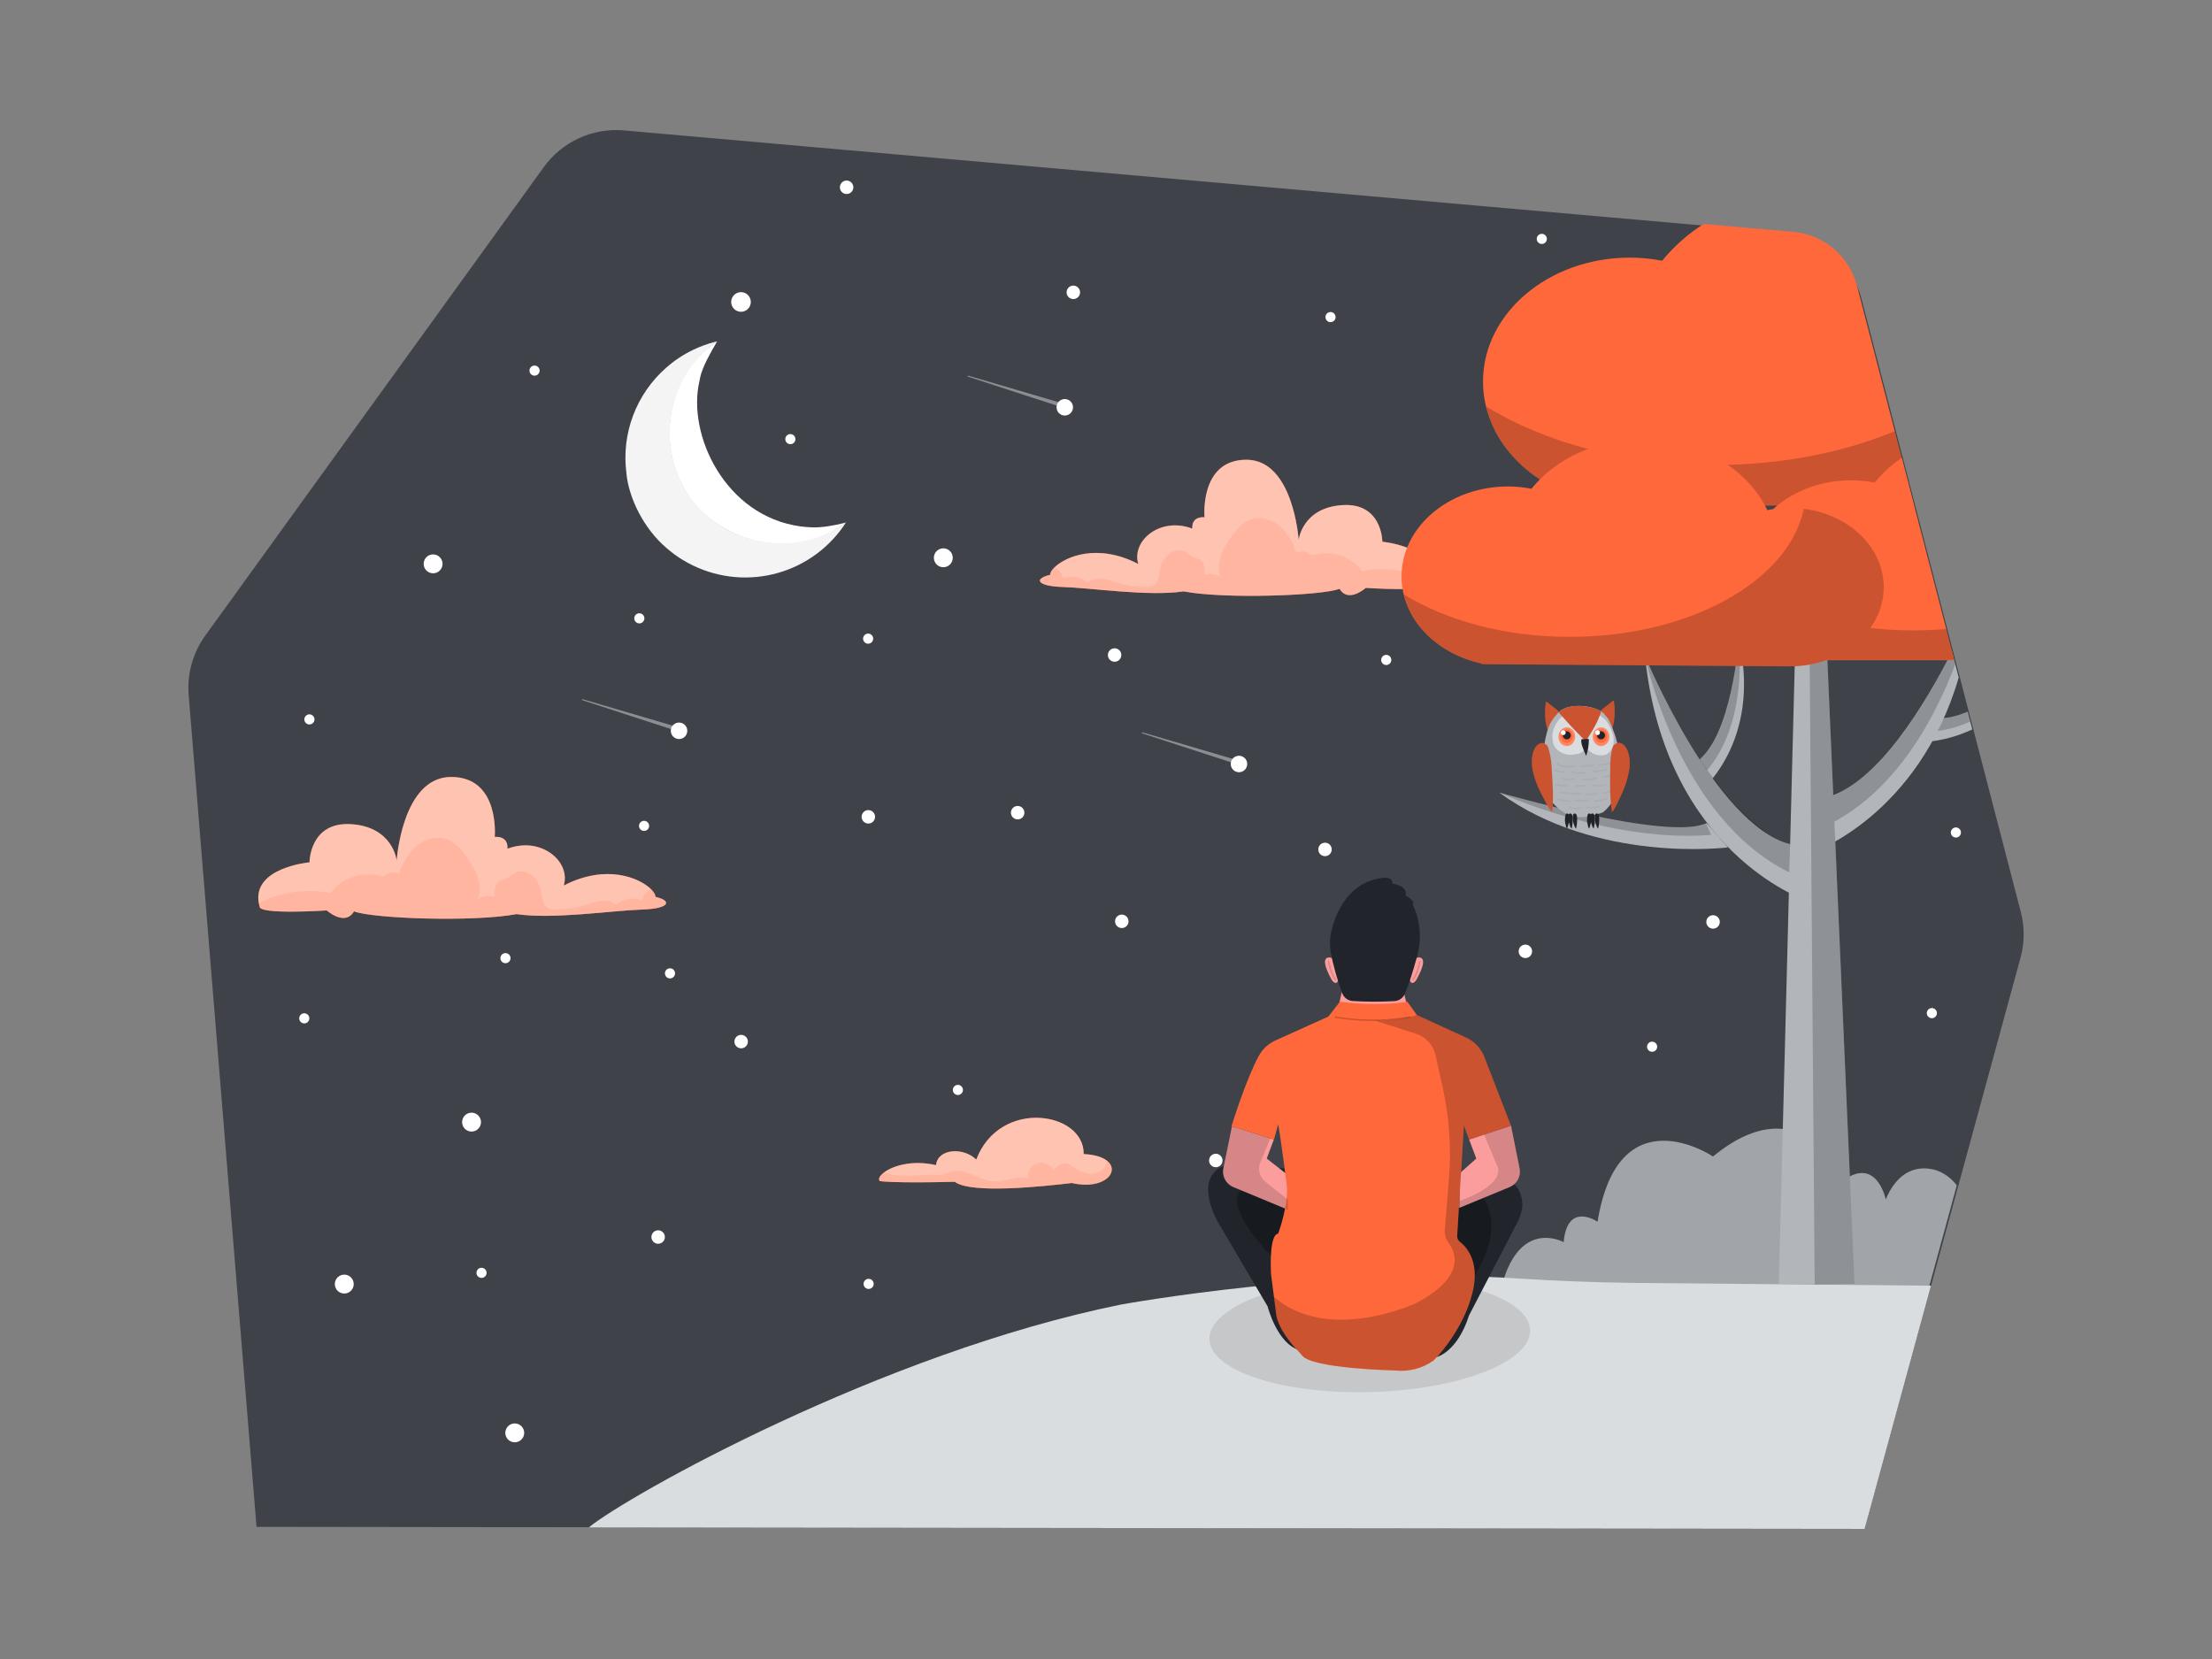 <svg class="gridItem__media" version="1.1" id="Layer_1" xmlns="http://www.w3.org/2000/svg" xmlns:xlink="http://www.w3.org/1999/xlink" x="0px" y="0px" width="1600" height="1200" viewBox="0 0 1600 1200" style="--darkreader-inline-fill:none;" xml:space="preserve" fill="none" data-darkreader-inline-fill="">      
<rect x="0" y="0" width="1600" height="1200" fill="#808080" stroke="none"/>      
<path d="M185.55 1104.41L136.47 502.8C135.219 487.479 139.474 472.214 148.47 459.75L393.37 120.83C399.915 111.769 408.702 104.563 418.869 99.919C429.037 95.276 440.236 93.353 451.37 94.34L1289.71 168.25C1302.98 169.421 1315.56 174.668 1325.73 183.273C1335.9 191.877 1343.16 203.417 1346.51 216.31L1461.69 659.63C1464.52 670.528 1464.45 681.978 1461.48 692.84L1348.77 1105.91L185.55 1104.41Z" fill="#3F4249" style="--darkreader-inline-fill:#bdb7af;" data-darkreader-inline-fill=""/>
<path d="M1403.22 847.56C1403.22 847.56 1377.86 834.85 1364 867.56C1364 867.56 1357.73 836.76 1333.84 853.46C1333.84 853.46 1304.45 782.84 1239.06 836.53C1239.06 836.53 1170.7 790.42 1155.56 883.73C1155.56 883.73 1133.63 868.67 1131.06 898.49C1131.06 898.49 1097.06 879.49 1085 935.49L1395.23 931.29L1415.38 857.42C1412.21 853.171 1408.03 849.782 1403.22 847.56V847.56Z" fill="#B2B6BB" style="--darkreader-inline-fill:#bab4ab;" data-darkreader-inline-fill=""/>
<path opacity="0.1" d="M1403.22 847.56C1403.22 847.56 1377.86 834.85 1364 867.56C1364 867.56 1357.73 836.76 1333.84 853.46C1333.84 853.46 1304.45 782.84 1239.06 836.53C1239.06 836.53 1170.7 790.42 1155.56 883.73C1155.56 883.73 1133.63 868.67 1131.06 898.49C1131.06 898.49 1097.06 879.49 1085 935.49L1395.23 931.29L1415.38 857.42C1412.21 853.171 1408.03 849.782 1403.22 847.56V847.56Z" fill="black" style="--darkreader-inline-fill:#e8e6e3;" data-darkreader-inline-fill=""/>
<path d="M781.112 212.58C781.73 209.962 780.109 207.339 777.491 206.721C774.873 206.103 772.25 207.725 771.632 210.342C771.015 212.96 772.636 215.583 775.253 216.201C777.871 216.819 780.494 215.197 781.112 212.58Z" fill="white" style="--darkreader-inline-fill:#e8e6e3;" data-darkreader-inline-fill=""/>
<path d="M617.122 136.586C617.74 133.968 616.118 131.345 613.501 130.727C610.883 130.109 608.26 131.73 607.642 134.348C607.024 136.966 608.646 139.589 611.263 140.207C613.881 140.824 616.504 139.203 617.122 136.586Z" fill="white" style="--darkreader-inline-fill:#e8e6e3;" data-darkreader-inline-fill=""/>
<path d="M688.971 405.03C689.838 401.358 687.564 397.68 683.893 396.813C680.221 395.947 676.543 398.221 675.676 401.892C674.81 405.563 677.084 409.241 680.755 410.108C684.426 410.974 688.105 408.701 688.971 405.03Z" fill="white" style="--darkreader-inline-fill:#e8e6e3;" data-darkreader-inline-fill=""/>
<path d="M378.983 1038.01C379.849 1034.33 377.576 1030.66 373.904 1029.79C370.233 1028.92 366.555 1031.2 365.688 1034.87C364.822 1038.54 367.095 1042.22 370.766 1043.08C374.438 1043.95 378.116 1041.68 378.983 1038.01Z" fill="white" style="--darkreader-inline-fill:#e8e6e3;" data-darkreader-inline-fill=""/>
<path d="M255.672 930.373C256.539 926.702 254.265 923.023 250.594 922.157C246.923 921.291 243.244 923.564 242.378 927.235C241.511 930.907 243.785 934.585 247.456 935.452C251.127 936.318 254.806 934.045 255.672 930.373Z" fill="white" style="--darkreader-inline-fill:#e8e6e3;" data-darkreader-inline-fill=""/>
<path d="M319.926 409.42C320.793 405.749 318.519 402.07 314.848 401.204C311.176 400.337 307.498 402.611 306.631 406.282C305.765 409.954 308.039 413.632 311.71 414.499C315.381 415.365 319.06 413.091 319.926 409.42Z" fill="white" style="--darkreader-inline-fill:#e8e6e3;" data-darkreader-inline-fill=""/>
<path d="M347.735 813.233C348.601 809.561 346.328 805.883 342.656 805.016C338.985 804.15 335.307 806.424 334.44 810.095C333.574 813.766 335.847 817.445 339.518 818.311C343.19 819.178 346.868 816.904 347.735 813.233Z" fill="white" style="--darkreader-inline-fill:#e8e6e3;" data-darkreader-inline-fill=""/>
<path d="M223.653 737.438C224.117 735.47 222.898 733.499 220.931 733.035C218.964 732.571 216.993 733.789 216.528 735.756C216.064 737.724 217.282 739.695 219.25 740.159C221.217 740.623 223.188 739.405 223.653 737.438Z" fill="white" style="--darkreader-inline-fill:#e8e6e3;" data-darkreader-inline-fill=""/>
<path d="M466.002 448.104C466.466 446.136 465.248 444.165 463.281 443.701C461.313 443.237 459.342 444.455 458.878 446.422C458.414 448.39 459.632 450.361 461.599 450.825C463.567 451.289 465.538 450.071 466.002 448.104Z" fill="white" style="--darkreader-inline-fill:#e8e6e3;" data-darkreader-inline-fill=""/>
<path d="M575.256 318.479C575.72 316.511 574.502 314.54 572.535 314.076C570.567 313.612 568.596 314.83 568.132 316.797C567.667 318.765 568.886 320.736 570.853 321.2C572.82 321.664 574.792 320.446 575.256 318.479Z" fill="white" style="--darkreader-inline-fill:#e8e6e3;" data-darkreader-inline-fill=""/>
<path d="M390.213 268.914C390.677 266.947 389.459 264.976 387.492 264.511C385.524 264.047 383.553 265.265 383.089 267.233C382.624 269.2 383.843 271.171 385.81 271.636C387.777 272.1 389.749 270.882 390.213 268.914Z" fill="white" style="--darkreader-inline-fill:#e8e6e3;" data-darkreader-inline-fill=""/>
<path d="M965.973 230.197C966.437 228.23 965.219 226.259 963.251 225.795C961.284 225.33 959.313 226.549 958.849 228.516C958.384 230.483 959.603 232.455 961.57 232.919C963.537 233.383 965.508 232.165 965.973 230.197Z" fill="white" style="--darkreader-inline-fill:#e8e6e3;" data-darkreader-inline-fill=""/>
<path d="M227.369 521.205C227.834 519.238 226.615 517.267 224.648 516.802C222.681 516.338 220.709 517.556 220.245 519.524C219.781 521.491 220.999 523.462 222.966 523.927C224.934 524.391 226.905 523.173 227.369 521.205Z" fill="white" style="--darkreader-inline-fill:#e8e6e3;" data-darkreader-inline-fill=""/>
<path d="M488.18 704.897C488.644 702.929 487.426 700.958 485.458 700.494C483.491 700.03 481.52 701.248 481.056 703.215C480.591 705.183 481.81 707.154 483.777 707.618C485.744 708.082 487.716 706.864 488.18 704.897Z" fill="white" style="--darkreader-inline-fill:#e8e6e3;" data-darkreader-inline-fill=""/>
<path d="M369.19 693.899C369.654 691.931 368.436 689.96 366.468 689.496C364.501 689.031 362.53 690.25 362.065 692.217C361.601 694.184 362.819 696.156 364.787 696.62C366.754 697.084 368.725 695.866 369.19 693.899Z" fill="white" style="--darkreader-inline-fill:#e8e6e3;" data-darkreader-inline-fill=""/>
<path d="M1118.79 173.643C1119.26 171.675 1118.04 169.704 1116.07 169.24C1114.1 168.776 1112.13 169.994 1111.67 171.961C1111.2 173.929 1112.42 175.9 1114.39 176.364C1116.36 176.829 1118.33 175.61 1118.79 173.643Z" fill="white" style="--darkreader-inline-fill:#e8e6e3;" data-darkreader-inline-fill=""/>
<path d="M1400.92 733.668C1401.39 731.701 1400.17 729.73 1398.2 729.265C1396.24 728.801 1394.26 730.019 1393.8 731.987C1393.34 733.954 1394.55 735.925 1396.52 736.39C1398.49 736.854 1400.46 735.635 1400.92 733.668Z" fill="white" style="--darkreader-inline-fill:#e8e6e3;" data-darkreader-inline-fill=""/>
<path d="M1418.31 603.006C1418.78 601.039 1417.56 599.068 1415.59 598.603C1413.63 598.139 1411.65 599.357 1411.19 601.325C1410.73 603.292 1411.94 605.263 1413.91 605.727C1415.88 606.192 1417.85 604.973 1418.31 603.006Z" fill="white" style="--darkreader-inline-fill:#e8e6e3;" data-darkreader-inline-fill=""/>
<path d="M542.897 220.053C543.797 216.237 541.434 212.413 537.617 211.512C533.801 210.611 529.977 212.975 529.076 216.791C528.176 220.607 530.539 224.431 534.355 225.332C538.172 226.233 541.996 223.869 542.897 220.053Z" fill="white" style="--darkreader-inline-fill:#e8e6e3;" data-darkreader-inline-fill=""/>
<path d="M1006.27 478.194C1006.73 476.226 1005.51 474.255 1003.55 473.791C1001.58 473.326 999.608 474.545 999.143 476.512C998.679 478.479 999.898 480.451 1001.86 480.915C1003.83 481.379 1005.8 480.161 1006.27 478.194Z" fill="white" style="--darkreader-inline-fill:#e8e6e3;" data-darkreader-inline-fill=""/>
<path d="M1198.58 757.967C1199.05 756 1197.83 754.029 1195.86 753.564C1193.89 753.1 1191.92 754.318 1191.46 756.285C1190.99 758.253 1192.21 760.224 1194.18 760.688C1196.15 761.153 1198.12 759.934 1198.58 757.967Z" fill="white" style="--darkreader-inline-fill:#e8e6e3;" data-darkreader-inline-fill=""/>
<path d="M631.512 462.795C631.976 460.828 630.758 458.857 628.79 458.392C626.823 457.928 624.852 459.146 624.388 461.114C623.923 463.081 625.142 465.052 627.109 465.517C629.076 465.981 631.048 464.762 631.512 462.795Z" fill="white" style="--darkreader-inline-fill:#e8e6e3;" data-darkreader-inline-fill=""/>
<path d="M631.86 929.52C632.324 927.552 631.105 925.581 629.138 925.117C627.171 924.653 625.2 925.871 624.735 927.838C624.271 929.806 625.489 931.777 627.457 932.241C629.424 932.705 631.395 931.487 631.86 929.52Z" fill="white" style="--darkreader-inline-fill:#e8e6e3;" data-darkreader-inline-fill=""/>
<path d="M351.863 921.514C352.328 919.547 351.109 917.575 349.142 917.111C347.175 916.647 345.204 917.865 344.739 919.832C344.275 921.8 345.493 923.771 347.461 924.235C349.428 924.7 351.399 923.481 351.863 921.514Z" fill="white" style="--darkreader-inline-fill:#e8e6e3;" data-darkreader-inline-fill=""/>
<path d="M696.43 789.215C696.894 787.248 695.676 785.276 693.708 784.812C691.741 784.348 689.77 785.566 689.306 787.534C688.841 789.501 690.06 791.472 692.027 791.936C693.994 792.401 695.966 791.182 696.43 789.215Z" fill="white" style="--darkreader-inline-fill:#e8e6e3;" data-darkreader-inline-fill=""/>
<path d="M469.434 598.219C469.898 596.252 468.68 594.28 466.712 593.816C464.745 593.352 462.774 594.57 462.309 596.537C461.845 598.505 463.064 600.476 465.031 600.94C466.998 601.405 468.969 600.186 469.434 598.219Z" fill="white" style="--darkreader-inline-fill:#e8e6e3;" data-darkreader-inline-fill=""/>
<path d="M810.963 474.912C811.581 472.294 809.96 469.671 807.342 469.053C804.725 468.435 802.102 470.057 801.484 472.674C800.866 475.292 802.487 477.915 805.105 478.533C807.723 479.151 810.346 477.529 810.963 474.912Z" fill="white" style="--darkreader-inline-fill:#e8e6e3;" data-darkreader-inline-fill=""/>
<path d="M1243.84 667.978C1244.46 665.36 1242.84 662.737 1240.22 662.12C1237.6 661.502 1234.98 663.123 1234.36 665.741C1233.74 668.358 1235.36 670.981 1237.98 671.599C1240.6 672.217 1243.22 670.596 1243.84 667.978Z" fill="white" style="--darkreader-inline-fill:#e8e6e3;" data-darkreader-inline-fill=""/>
<path d="M1108.08 689.242C1108.7 686.624 1107.08 684.001 1104.46 683.383C1101.85 682.765 1099.22 684.387 1098.61 687.004C1097.99 689.622 1099.61 692.245 1102.23 692.863C1104.84 693.481 1107.47 691.859 1108.08 689.242Z" fill="white" style="--darkreader-inline-fill:#e8e6e3;" data-darkreader-inline-fill=""/>
<path d="M740.833 588.951C741.45 586.333 739.829 583.71 737.212 583.092C734.594 582.474 731.971 584.096 731.353 586.713C730.735 589.331 732.356 591.954 734.974 592.572C737.592 593.19 740.215 591.568 740.833 588.951Z" fill="white" style="--darkreader-inline-fill:#e8e6e3;" data-darkreader-inline-fill=""/>
<path d="M632.833 591.951C633.45 589.333 631.829 586.71 629.212 586.092C626.594 585.474 623.971 587.096 623.353 589.713C622.735 592.331 624.356 594.954 626.974 595.572C629.592 596.19 632.215 594.568 632.833 591.951Z" fill="white" style="--darkreader-inline-fill:#e8e6e3;" data-darkreader-inline-fill=""/>
<path d="M480.799 895.896C481.417 893.278 479.796 890.655 477.178 890.038C474.561 889.42 471.938 891.041 471.32 893.659C470.702 896.276 472.323 898.899 474.941 899.517C477.559 900.135 480.182 898.514 480.799 895.896Z" fill="white" style="--darkreader-inline-fill:#e8e6e3;" data-darkreader-inline-fill=""/>
<path d="M540.829 754.529C541.447 751.911 539.825 749.288 537.208 748.67C534.59 748.053 531.967 749.674 531.349 752.291C530.731 754.909 532.353 757.532 534.97 758.15C537.588 758.768 540.211 757.147 540.829 754.529Z" fill="white" style="--darkreader-inline-fill:#e8e6e3;" data-darkreader-inline-fill=""/>
<path d="M816.155 667.537C816.773 664.919 815.151 662.296 812.534 661.678C809.916 661.06 807.293 662.682 806.675 665.299C806.057 667.917 807.679 670.54 810.296 671.158C812.914 671.776 815.537 670.154 816.155 667.537Z" fill="white" style="--darkreader-inline-fill:#e8e6e3;" data-darkreader-inline-fill=""/>
<path d="M963.153 615.533C963.771 612.915 962.15 610.292 959.532 609.674C956.914 609.056 954.291 610.678 953.673 613.295C953.056 615.913 954.677 618.536 957.294 619.154C959.912 619.772 962.535 618.15 963.153 615.533Z" fill="white" style="--darkreader-inline-fill:#e8e6e3;" data-darkreader-inline-fill=""/>
<path d="M884.159 840.525C884.777 837.907 883.155 835.284 880.538 834.666C877.92 834.049 875.297 835.67 874.679 838.288C874.061 840.905 875.683 843.528 878.3 844.146C880.918 844.764 883.541 843.143 884.159 840.525Z" fill="white" style="--darkreader-inline-fill:#e8e6e3;" data-darkreader-inline-fill=""/>
<g opacity="0.7">
<path opacity="0.7" d="M770.571 295.391L699.891 272.361L700.111 271.641L771.431 292.611L770.571 295.391Z" fill="#DADDDF" style="--darkreader-inline-fill:#d2cec8;" data-darkreader-inline-fill=""/>
</g>
<path d="M776.021 295.796C776.676 292.57 774.593 289.424 771.367 288.768C768.142 288.112 764.995 290.196 764.34 293.421C763.684 296.647 765.767 299.793 768.993 300.449C772.219 301.105 775.365 299.021 776.021 295.796Z" fill="white" style="--darkreader-inline-fill:#e8e6e3;" data-darkreader-inline-fill=""/>
<g opacity="0.7">
<path opacity="0.7" d="M491.571 529.391L420.891 506.361L421.111 505.641L492.431 526.611L491.571 529.391Z" fill="#DADDDF" style="--darkreader-inline-fill:#d2cec8;" data-darkreader-inline-fill=""/>
</g>
<path d="M497.015 529.796C497.67 526.57 495.587 523.424 492.361 522.768C489.136 522.112 485.989 524.196 485.334 527.421C484.678 530.647 486.761 533.793 489.987 534.449C493.213 535.105 496.359 533.021 497.015 529.796Z" fill="white" style="--darkreader-inline-fill:#e8e6e3;" data-darkreader-inline-fill=""/>
<g opacity="0.7">
<path opacity="0.7" d="M896.571 553.391L825.891 530.361L826.111 529.641L897.431 550.611L896.571 553.391Z" fill="#DADDDF" style="--darkreader-inline-fill:#d2cec8;" data-darkreader-inline-fill=""/>
</g>
<path d="M902.028 553.803C902.684 550.578 900.601 547.431 897.375 546.776C894.149 546.12 891.003 548.203 890.347 551.429C889.692 554.655 891.775 557.801 895.001 558.457C898.226 559.112 901.373 557.029 902.028 553.803Z" fill="white" style="--darkreader-inline-fill:#e8e6e3;" data-darkreader-inline-fill=""/>
<path d="M1178.91 927.929C1152.15 927.509 1125.4 926.549 1098.69 924.789C962.841 915.789 810.571 943.669 810.571 943.669C637.571 978.789 454.121 1081.76 425.891 1104.82L1348.66 1105.91H1348.75L1396.75 929.969L1178.91 927.929Z" fill="#DADDDF" style="--darkreader-inline-fill:#d2cec8;" data-darkreader-inline-fill=""/>
<path d="M1035.07 420.269C1034.93 421.028 1034.76 421.779 1034.54 422.519C1035.09 428.389 987.88 425.239 987.88 425.239C987.88 425.239 975.26 436.589 968.95 425.869C956.34 430.869 885.71 433.439 856.07 427.769C830.85 431.549 789.22 425.239 769.07 424.609C748.92 423.979 748.25 418.299 759.61 415.789C759.48 414.489 760.52 412.579 762.61 410.539C770.61 402.619 793.77 392.619 823.33 407.919C818.33 391.239 839.1 373.529 862.43 382.359C861.8 372.889 871.26 374.159 871.26 374.159C871.26 374.159 867.47 332.539 901.53 332.539C935.59 332.539 939.36 390.539 939.36 390.539C939.36 390.539 941.89 367.249 970.9 365.359C999.91 363.469 999.9 391.849 999.9 391.849C999.9 391.849 1039.72 395.379 1035.07 420.269Z" class="change-color-in-svg" fill="#4D61FC" style="--darkreader-inline-fill:#ff6e43; fill: rgb(255, 104, 59);" data-darkreader-inline-fill=""/>
<path opacity="0.6" d="M1035.07 420.269C1034.93 421.028 1034.76 421.779 1034.54 422.519C1035.09 428.389 987.88 425.239 987.88 425.239C987.88 425.239 975.26 436.589 968.95 425.869C956.34 430.869 885.71 433.439 856.07 427.769C830.85 431.549 789.22 425.239 769.07 424.609C748.92 423.979 748.25 418.299 759.61 415.789C759.48 414.489 760.52 412.579 762.61 410.539C770.61 402.619 793.77 392.619 823.33 407.919C818.33 391.239 839.1 373.529 862.43 382.359C861.8 372.889 871.26 374.159 871.26 374.159C871.26 374.159 867.47 332.539 901.53 332.539C935.59 332.539 939.36 390.539 939.36 390.539C939.36 390.539 941.89 367.249 970.9 365.359C999.91 363.469 999.9 391.849 999.9 391.849C999.9 391.849 1039.72 395.379 1035.07 420.269Z" fill="white" style="--darkreader-inline-fill:#e8e6e3;" data-darkreader-inline-fill=""/>
<path opacity="0.15" d="M1035.07 420.27C1034.93 421.028 1034.76 421.779 1034.54 422.52C1035.09 428.39 987.88 425.24 987.88 425.24C987.88 425.24 975.26 436.59 968.95 425.87C956.34 430.87 885.71 433.44 856.07 427.77C830.85 431.55 789.22 425.24 769.07 424.61C748.92 423.98 748.25 418.3 759.61 415.79C759.48 414.49 760.52 412.58 762.61 410.54C765.83 411.81 768.46 414.68 768.61 418.17C771.695 417.025 775.032 416.734 778.269 417.328C781.505 417.921 784.522 419.376 787 421.54C792.06 416.1 800.91 419.17 808 421.43C815.05 423.683 822.433 424.717 829.83 424.49C831.462 424.547 833.082 424.203 834.55 423.49C837.77 421.64 838.19 417.28 838.8 413.6C839.56 409.05 841.31 404.47 844.73 401.36C848.15 398.25 853.49 396.98 857.54 399.2C859.54 400.3 861.09 402.12 863.16 403.05C864.64 403.72 866.33 403.9 867.74 404.71C871.33 406.78 871.6 411.77 871.44 415.91C873.392 415.217 875.484 415.015 877.532 415.324C879.58 415.633 881.52 416.442 883.18 417.68C878.73 407.21 885.07 395.4 892.04 386.4C895.18 382.4 898.68 378.3 903.39 376.24C910.53 373.1 919.21 375.35 925.26 380.24C931.31 385.13 935.09 392.34 937.77 399.67C939.586 398.829 941.621 398.586 943.584 398.976C945.546 399.366 947.334 400.369 948.69 401.84C961.61 397.27 977.27 402.08 985.4 413.11C1002.29 409.832 1019.79 412.355 1035.07 420.27V420.27Z" class="change-color-in-svg" fill="#4D61FC" style="--darkreader-inline-fill:#ff6e43; fill: rgb(255, 104, 59);" data-darkreader-inline-fill=""/>
<path d="M1399.22 519.001L1385.13 536.761C1385.13 536.761 1403.6 538.331 1426.6 527.631L1423.27 514.811C1414.7 518.351 1406.36 520.201 1399.22 519.001Z" fill="#B2B6BB" style="--darkreader-inline-fill:#bab4ab;" data-darkreader-inline-fill=""/>
<path opacity="0.2" d="M1403.56 518.21L1394.9 529.35C1405.35 528.829 1415.6 526.307 1425.1 521.92L1423.29 514.92C1409.44 520.38 1403.56 518.21 1403.56 518.21Z" fill="black" style="--darkreader-inline-fill:#e8e6e3;" data-darkreader-inline-fill=""/>
<path d="M1257.7 462.32C1257.7 462.32 1252.81 534.07 1227 551L1228.56 573.61C1228.56 573.61 1274.82 538.07 1257.7 462.32Z" fill="#B2B6BB" style="--darkreader-inline-fill:#bab4ab;" data-darkreader-inline-fill=""/>
<path opacity="0.2" d="M1257.7 462.32C1257.7 462.32 1265.85 526.88 1230.7 561.53L1229.18 549C1229.18 549 1250.62 538.89 1257.7 462.32Z" fill="black" style="--darkreader-inline-fill:#e8e6e3;" data-darkreader-inline-fill=""/>
<path d="M1321.48 576.471L1311 616.601C1311 616.601 1387.53 590.211 1416.79 490.091L1411.89 471.211C1393.14 508.301 1358.32 566.751 1321.48 576.471Z" fill="#B2B6BB" style="--darkreader-inline-fill:#bab4ab;" data-darkreader-inline-fill=""/>
<path opacity="0.2" d="M1325.77 574.159L1321.88 596.909C1372.12 572.259 1400.21 518.049 1414.31 480.369L1411.9 471.109C1362.31 569.999 1325.77 574.159 1325.77 574.159Z" fill="black" style="--darkreader-inline-fill:#e8e6e3;" data-darkreader-inline-fill=""/>
<path d="M1189.88 474.5C1189.88 474.5 1240.09 596.22 1294.75 610.64L1305.21 650.77C1305.21 650.77 1204.19 616 1189.88 474.5Z" fill="#B2B6BB" style="--darkreader-inline-fill:#bab4ab;" data-darkreader-inline-fill=""/>
<path opacity="0.2" d="M1189.88 474.5C1189.88 474.5 1213.28 591.28 1294.36 631.08L1294.93 610.69C1294.93 610.69 1246.68 603.34 1189.88 474.5Z" fill="black" style="--darkreader-inline-fill:#e8e6e3;" data-darkreader-inline-fill=""/>
<path d="M1300.58 388.109L1286.66 928.629L1341.42 928.569L1317.88 387.539L1300.58 388.109Z" fill="#B2B6BB" style="--darkreader-inline-fill:#bab4ab;" data-darkreader-inline-fill=""/>
<path opacity="0.2" d="M1308.28 387.959L1312.6 928.999L1341.42 928.569L1317.88 387.539L1308.28 387.959Z" fill="black" style="--darkreader-inline-fill:#e8e6e3;" data-darkreader-inline-fill=""/>
<path d="M1297.11 167.72L1232.29 162C1220.93 169.198 1210.8 178.18 1202.29 188.6C1194.61 187.104 1186.8 186.347 1178.97 186.34C1120.28 186.34 1072.71 226.52 1072.71 276C1072.71 317.87 1106.63 352.89 1152.51 362.83V365.71H1384.51L1343.2 206.71C1340.48 196.249 1334.59 186.886 1326.34 179.906C1318.09 172.925 1307.88 168.668 1297.11 167.72V167.72Z" class="change-color-in-svg" fill="#4D61FC" style="--darkreader-inline-fill:#ff6e43; fill: rgb(255, 104, 59);" data-darkreader-inline-fill=""/>
<path opacity="0.2" d="M1240.42 336.329C1175.89 336.329 1117.42 320.149 1074.9 293.949C1083.01 327.609 1113.36 354.349 1152.5 362.829V365.709H1384.5L1370.5 311.899C1333.27 327.329 1288.54 336.329 1240.42 336.329Z" fill="black" style="--darkreader-inline-fill:#e8e6e3;" data-darkreader-inline-fill=""/>
<path d="M1356 349.05C1350.43 347.964 1344.77 347.418 1339.09 347.42C1296.5 347.42 1262.01 376.56 1262.01 412.42C1262.01 442.78 1286.61 468.19 1319.9 475.42V477.51H1413.62L1375.62 331.18C1368.24 336.139 1361.63 342.16 1356 349.05V349.05Z" class="change-color-in-svg" fill="#4D61FC" style="--darkreader-inline-fill:#ff6e43; fill: rgb(255, 104, 59);" data-darkreader-inline-fill=""/>
<path opacity="0.2" d="M1384 456C1337.2 456 1294.81 444.25 1264 425.25C1269.88 449.66 1291.89 469.07 1320.28 475.25V477.33H1413.58L1407.78 455C1399.97 455.627 1392.04 455.96 1384 456Z" fill="black" style="--darkreader-inline-fill:#e8e6e3;" data-darkreader-inline-fill=""/>
<path d="M1294.57 367.311C1289.12 367.334 1283.69 367.901 1278.36 369.001C1263.92 338.901 1228.97 317.631 1188.12 317.631C1154.77 317.631 1125.28 331.851 1107.75 353.521C1102.18 352.432 1096.52 351.88 1090.84 351.871C1048.28 351.871 1013.77 381.021 1013.77 416.921C1013.77 447.291 1038.36 472.681 1071.65 479.921V480.391L1294.57 482.001C1332.1 482.001 1362.57 456.361 1362.57 424.681C1362.57 393.001 1332.1 367.311 1294.57 367.311Z" class="change-color-in-svg" fill="#4D61FC" style="--darkreader-inline-fill:#ff6e43; fill: rgb(255, 104, 59);" data-darkreader-inline-fill=""/>
<path opacity="0.2" d="M1304.75 368C1293.9 420.25 1222.26 460.65 1135.42 460.65C1088.61 460.65 1046.23 448.91 1015.42 429.9C1021.29 454.31 1043.3 473.71 1071.69 479.85V480.32L1294.57 482C1332.1 482 1362.57 456.36 1362.57 424.68C1362.53 395.89 1337.45 372.18 1304.75 368Z" fill="black" style="--darkreader-inline-fill:#e8e6e3;" data-darkreader-inline-fill=""/>
<path d="M1084.46 573.279C1084.46 573.279 1206.59 608.589 1234.54 595.409L1249.85 612.939C1249.85 612.939 1155.23 624.999 1084.46 573.279Z" fill="#B2B6BB" style="--darkreader-inline-fill:#bab4ab;" data-darkreader-inline-fill=""/>
<path opacity="0.2" d="M1084.46 573.279C1084.46 573.279 1163.28 609.919 1237.77 603.879L1234.04 595.879C1234.04 595.879 1212.6 608.909 1084.46 573.279Z" fill="black" style="--darkreader-inline-fill:#e8e6e3;" data-darkreader-inline-fill=""/>
<path d="M187.209 653.36C187.349 654.12 187.539 654.91 187.769 655.71C187.189 661.82 236.359 658.54 236.359 658.54C236.359 658.54 249.499 670.36 256.069 659.2C269.199 664.45 342.759 667.07 373.629 661.2C399.889 665.14 443.239 658.57 464.249 657.91C485.259 657.25 485.929 651.35 474.099 648.73C474.239 647.38 473.099 645.39 471.009 643.26C462.719 635.01 438.559 624.6 407.769 640.53C413.029 623.16 391.349 604.72 367.059 613.91C367.709 604.06 357.859 605.38 357.859 605.38C357.859 605.38 361.809 562 326.339 562C290.869 562 286.939 622.37 286.939 622.37C286.939 622.37 284.309 598.12 254.089 596.15C223.869 594.18 223.889 623.74 223.889 623.74C223.889 623.74 182.379 627.45 187.209 653.36Z" class="change-color-in-svg" fill="#4D61FC" style="--darkreader-inline-fill:#ff6e43; fill: rgb(255, 104, 59);" data-darkreader-inline-fill=""/>
<path opacity="0.6" d="M187.209 653.36C187.349 654.12 187.539 654.91 187.769 655.71C187.189 661.82 236.359 658.54 236.359 658.54C236.359 658.54 249.499 670.36 256.069 659.2C269.199 664.45 342.759 667.07 373.629 661.2C399.889 665.14 443.239 658.57 464.249 657.91C485.259 657.25 485.929 651.35 474.099 648.73C474.239 647.38 473.099 645.39 471.009 643.26C462.719 635.01 438.559 624.6 407.769 640.53C413.029 623.16 391.349 604.72 367.059 613.91C367.709 604.06 357.859 605.38 357.859 605.38C357.859 605.38 361.809 562 326.339 562C290.869 562 286.939 622.37 286.939 622.37C286.939 622.37 284.309 598.12 254.089 596.15C223.869 594.18 223.889 623.74 223.889 623.74C223.889 623.74 182.379 627.45 187.209 653.36Z" fill="white" style="--darkreader-inline-fill:#e8e6e3;" data-darkreader-inline-fill=""/>
<path opacity="0.15" d="M187.211 653.36C187.351 654.12 187.541 654.91 187.771 655.71C187.191 661.82 236.361 658.54 236.361 658.54C236.361 658.54 249.501 670.36 256.071 659.2C269.201 664.45 342.761 667.07 373.631 661.2C399.891 665.14 443.241 658.57 464.251 657.91C485.261 657.25 485.931 651.35 474.101 648.73C474.241 647.38 473.101 645.39 471.011 643.26C467.661 644.58 464.921 647.57 464.771 651.21C461.547 650.001 458.056 649.688 454.668 650.304C451.28 650.92 448.123 652.443 445.531 654.71C440.271 649.05 431.061 652.24 423.701 654.6C416.368 656.931 408.692 658 401.001 657.76C399.304 657.832 397.615 657.488 396.081 656.76C392.721 654.83 392.291 650.29 391.661 646.46C390.861 641.72 389.041 636.95 385.481 633.71C381.921 630.47 376.351 629.15 372.141 631.46C370.051 632.6 368.441 634.46 366.281 635.46C364.741 636.15 362.981 636.34 361.511 637.18C357.781 639.34 357.511 644.53 357.661 648.85C355.628 648.128 353.449 647.919 351.316 648.24C349.183 648.561 347.161 649.402 345.431 650.69C350.071 639.78 343.431 627.49 336.211 618.12C332.931 613.9 329.291 609.67 324.391 607.53C316.961 604.26 307.911 606.6 301.611 611.73C295.311 616.86 291.371 624.33 288.611 631.96C286.718 631.087 284.598 630.835 282.554 631.241C280.51 631.647 278.646 632.69 277.231 634.22C263.771 629.46 247.471 634.47 239.011 645.96C221.404 642.515 203.149 645.123 187.211 653.36V653.36Z" class="change-color-in-svg" fill="#4D61FC" style="--darkreader-inline-fill:#ff6e43; fill: rgb(255, 104, 59);" data-darkreader-inline-fill=""/>
<path d="M611.85 378.001C569.85 409.851 512.28 388.401 493.71 351.381C475.64 318.441 482.91 270.171 518.79 246.801C513.79 255.201 507.94 265.951 506.53 272.621C506.304 273.634 506.114 274.614 505.96 275.561C496.78 314.261 524.51 373.311 578.96 380.751C581.809 381.142 584.676 381.376 587.55 381.451C594 381.721 603.48 380.191 611.85 378.001Z" fill="white" style="--darkreader-inline-fill:#e8e6e3;" data-darkreader-inline-fill=""/>
<path d="M612 377.78C600.601 395.596 583.075 408.625 562.73 414.408C542.385 420.19 520.626 418.327 501.56 409.17L500.66 408.73C499.647 408.23 498.647 407.72 497.66 407.2L496.71 406.68C495.48 405.99 494.28 405.28 493.09 404.54L492.31 404.04L491.69 403.64L490.82 403.07C489.96 402.5 489.11 401.91 488.29 401.31C488.218 401.251 488.141 401.197 488.06 401.15C487.79 400.96 487.53 400.76 487.28 400.57L486.5 399.99C485.28 399.06 484.1 398.12 482.97 397.14C482.73 396.95 482.48 396.75 482.24 396.52C465.59 382.38 454.85 360.25 453.11 342.52V342.24C451.271 328.149 452.932 313.822 457.944 300.525C462.957 287.228 471.167 275.37 481.85 266L481.95 265.91C487.73 260.802 494.184 256.512 501.13 253.16C506.126 250.764 511.331 248.832 516.68 247.39C517.29 247.22 517.9 247.07 518.51 246.92C471.63 280.11 473.27 351.72 522.87 381.3C523.03 381.41 523.19 381.5 523.36 381.6C524.15 382.08 524.96 382.55 525.8 383.02C556.85 399.08 588.92 394.61 612 377.78Z" fill="#F4F4F4" style="--darkreader-inline-fill:#e1dedb;" data-darkreader-inline-fill=""/>
<path d="M636.399 854.321C636.399 854.321 646.079 855.961 690.559 854.821C702.559 863.821 754.739 858.111 775.299 855.711C799.059 861.161 810.809 846.931 800.299 839.251C797.049 836.871 791.669 835.121 783.859 834.761C784.369 804.181 723.189 794.151 706.139 838.761C697.139 829.761 678.299 830.561 677.059 842.761C659.649 838.821 645.899 843.271 639.609 847.941C636.259 850.421 634.999 852.941 636.399 854.321Z" class="change-color-in-svg" fill="#4D61FC" style="--darkreader-inline-fill:#ff6e43; fill: rgb(255, 104, 59);" data-darkreader-inline-fill=""/>
<path opacity="0.6" d="M636.399 854.321C636.399 854.321 646.079 855.961 690.559 854.821C702.559 863.821 754.739 858.111 775.299 855.711C799.059 861.161 810.809 846.931 800.299 839.251C797.049 836.871 791.669 835.121 783.859 834.761C784.369 804.181 723.189 794.151 706.139 838.761C697.139 829.761 678.299 830.561 677.059 842.761C659.649 838.821 645.899 843.271 639.609 847.941C636.259 850.421 634.999 852.941 636.399 854.321Z" fill="white" style="--darkreader-inline-fill:#e8e6e3;" data-darkreader-inline-fill=""/>
<path opacity="0.15" d="M636.4 854.32C636.4 854.32 646.08 855.96 690.56 854.82C702.56 863.82 754.74 858.11 775.3 855.71C799.06 861.16 810.81 846.93 800.3 839.25C800.396 841.107 799.88 842.945 798.83 844.48C796.42 847.89 791.88 849.3 787.73 848.87C783.58 848.44 779.73 846.42 776.29 844.11C774.63 843 772.93 841.78 770.95 841.54C767.43 841.12 764.39 843.87 761.95 846.41C760.919 844.352 759.191 842.728 757.074 841.826C754.957 840.924 752.588 840.803 750.39 841.485C748.192 842.167 746.308 843.608 745.074 845.55C743.839 847.493 743.335 849.81 743.65 852.09C735.14 850.21 726.46 855.24 717.79 854.44C707.89 853.52 698.97 845.13 689.27 847.26C686.81 847.8 684.54 848.99 682.08 849.5C679.637 849.855 677.161 849.936 674.7 849.74C666.78 849.56 658.85 850.82 650.94 850.32C647.054 850.135 643.219 849.353 639.57 848C636.26 850.42 635 852.94 636.4 854.32Z" class="change-color-in-svg" fill="#4D61FC" style="--darkreader-inline-fill:#ff6e43; fill: rgb(255, 104, 59);" data-darkreader-inline-fill=""/>
<path d="M1127.84 515.329C1126.5 513.329 1123.46 511.329 1121.6 509.909C1120.93 509.409 1119.03 507.489 1118.2 507.579C1117.42 512.349 1117.35 517.209 1118 521.999C1118.2 523.529 1119.12 527.799 1120 528.999C1122.47 526.999 1122.81 521.509 1124.4 518.799C1125.06 517.629 1126.19 516.899 1127.84 515.329Z" class="change-color-in-svg" fill="#4D61FC" style="--darkreader-inline-fill:#ff6e43; fill: rgb(255, 104, 59);" data-darkreader-inline-fill=""/>
<path d="M1157.69 514.55C1159.02 512.55 1162.07 510.55 1163.93 509.13C1164.59 508.63 1166.5 506.71 1167.33 506.8C1168.1 511.554 1168.17 516.398 1167.51 521.17C1167.32 522.7 1166.4 526.97 1165.51 528.17C1163.04 526.17 1162.7 520.68 1161.11 517.97C1160.47 516.85 1159.33 516.12 1157.69 514.55Z" class="change-color-in-svg" fill="#4D61FC" style="--darkreader-inline-fill:#ff6e43; fill: rgb(255, 104, 59);" data-darkreader-inline-fill=""/>
<path opacity="0.2" d="M1127.84 515.329C1126.5 513.329 1123.46 511.329 1121.6 509.909C1120.93 509.409 1119.03 507.489 1118.2 507.579C1117.42 512.349 1117.35 517.209 1118 521.999C1118.2 523.529 1119.12 527.799 1120 528.999C1122.47 526.999 1122.81 521.509 1124.4 518.799C1125.06 517.629 1126.19 516.899 1127.84 515.329Z" fill="black" style="--darkreader-inline-fill:#e8e6e3;" data-darkreader-inline-fill=""/>
<path opacity="0.2" d="M1157.69 514.55C1159.02 512.55 1162.07 510.55 1163.93 509.13C1164.59 508.63 1166.5 506.71 1167.33 506.8C1168.1 511.554 1168.17 516.398 1167.51 521.17C1167.32 522.7 1166.4 526.97 1165.51 528.17C1163.04 526.17 1162.7 520.68 1161.11 517.97C1160.47 516.85 1159.33 516.12 1157.69 514.55Z" fill="black" style="--darkreader-inline-fill:#e8e6e3;" data-darkreader-inline-fill=""/>
<path d="M1160 516.09C1154.08 510.09 1135.12 508.19 1128.12 514.62C1123.59 518.665 1120.38 523.978 1118.91 529.87C1116.47 538.5 1116.28 547.14 1115.8 556.01C1115.41 563.13 1118 575.13 1122.22 579.82C1133.22 592.11 1142.33 592.91 1155.93 588.77C1159.68 587.63 1159.26 587.94 1161.83 585.46C1165.19 582.22 1169.05 575.99 1169.63 571.94C1170.7 564.43 1172.35 552.32 1171.25 544.78C1170.11 537.166 1167.88 529.757 1164.63 522.78C1163.71 520.78 1163.82 520.51 1162.44 518.96C1161.65 518 1158.64 514.11 1160 516.09Z" fill="#B2B6BB" style="--darkreader-inline-fill:#bab4ab;" data-darkreader-inline-fill=""/>
<path d="M1118 538.351C1115.8 536.451 1112.88 537.751 1111.21 539.741C1107.6 544.041 1107.53 552.061 1108.63 557.191C1109.99 563.488 1112.26 569.553 1115.38 575.191C1117.38 578.881 1119.73 584.351 1122.69 587.381C1123.87 576.641 1123.05 566.251 1122.34 555.501C1122.22 551.482 1121.66 547.488 1120.67 543.591C1120.07 541.461 1119.6 539.001 1118 538.351Z" class="change-color-in-svg" fill="#4D61FC" style="--darkreader-inline-fill:#ff6e43; fill: rgb(255, 104, 59);" data-darkreader-inline-fill=""/>
<path d="M1136.52 515.8C1134.31 515.5 1130.52 517.8 1128.98 519.08C1127.3 520.742 1125.91 522.675 1124.87 524.8C1122.77 528.87 1122.31 533.592 1123.59 537.99C1125.53 543.7 1132.59 546.83 1138.11 545.81C1140.64 545.35 1142.76 545.47 1145.46 542.97C1147.21 541.35 1147.35 540.32 1147.35 540.32C1148.08 542.32 1151.63 544.92 1153.68 545.63C1156.88 546.74 1161.83 546.96 1164.32 543.81C1167.62 539.63 1167.18 537.04 1167.15 534.42C1167.15 530.68 1164.47 525.1 1162.28 522.11C1160.17 519.173 1157.11 517.054 1153.62 516.11C1151.04 515.45 1147.69 516.11 1145.11 516.24C1142.11 516.4 1139.5 515.24 1136.52 515.82C1135.03 516.12 1136.92 515.54 1135.65 516.27" fill="#DADDDF" style="--darkreader-inline-fill:#d2cec8;" data-darkreader-inline-fill=""/>
<path d="M1146 510.889C1150.33 511.409 1155 512.489 1158 514.619C1158.05 514.881 1158.01 515.152 1157.89 515.389C1156.74 518.963 1155.22 522.406 1153.35 525.659C1152.13 527.859 1150.92 530.089 1149.52 532.159C1149.05 532.859 1147.87 535.239 1147.15 535.539C1146.43 535.839 1145.57 534.809 1145.01 534.229C1143.32 532.459 1141.65 530.669 1139.9 528.949C1137.27 526.359 1134.76 523.399 1132.23 520.669C1130.96 519.299 1129.74 517.879 1128.52 516.469C1128.13 516.125 1127.82 515.698 1127.62 515.219C1127.62 515.219 1132.72 509.289 1146 510.889Z" class="change-color-in-svg" fill="#4D61FC" style="--darkreader-inline-fill:#ff6e43; fill: rgb(255, 104, 59);" data-darkreader-inline-fill=""/>
<path opacity="0.2" d="M1118 538.351C1115.8 536.451 1112.88 537.751 1111.21 539.741C1107.6 544.041 1107.53 552.061 1108.63 557.191C1109.99 563.488 1112.26 569.553 1115.38 575.191C1117.38 578.881 1119.73 584.351 1122.69 587.381C1123.87 576.641 1123.05 566.251 1122.34 555.501C1122.22 551.482 1121.66 547.488 1120.67 543.591C1120.07 541.461 1119.6 539.001 1118 538.351Z" fill="black" style="--darkreader-inline-fill:#e8e6e3;" data-darkreader-inline-fill=""/>
<path opacity="0.2" d="M1146 510.889C1150.33 511.409 1155 512.489 1158 514.619C1158.05 514.881 1158.01 515.152 1157.89 515.389C1156.74 518.963 1155.22 522.406 1153.35 525.659C1152.13 527.859 1150.92 530.089 1149.52 532.159C1149.05 532.859 1147.87 535.239 1147.15 535.539C1146.43 535.839 1145.57 534.809 1145.01 534.229C1143.32 532.459 1141.65 530.669 1139.9 528.949C1137.27 526.359 1134.76 523.399 1132.23 520.669C1130.96 519.299 1129.74 517.879 1128.52 516.469C1128.13 516.125 1127.82 515.698 1127.62 515.219C1127.62 515.219 1132.72 509.289 1146 510.889Z" fill="black" style="--darkreader-inline-fill:#e8e6e3;" data-darkreader-inline-fill=""/>
<path d="M1133.31 539.63C1136.62 539.63 1139.31 536.617 1139.31 532.9C1139.31 529.183 1136.62 526.17 1133.31 526.17C1130 526.17 1127.31 529.183 1127.31 532.9C1127.31 536.617 1130 539.63 1133.31 539.63Z" class="change-color-in-svg" fill="#4D61FC" style="--darkreader-inline-fill:#ff6e43; fill: rgb(255, 104, 59);" data-darkreader-inline-fill=""/>
<path opacity="0.2" d="M1133.31 539.63C1136.62 539.63 1139.31 536.617 1139.31 532.9C1139.31 529.183 1136.62 526.17 1133.31 526.17C1130 526.17 1127.31 529.183 1127.31 532.9C1127.31 536.617 1130 539.63 1133.31 539.63Z" fill="white" style="--darkreader-inline-fill:#e8e6e3;" data-darkreader-inline-fill=""/>
<path d="M1133.31 537.259C1135.68 537.259 1137.61 535.101 1137.61 532.439C1137.61 529.777 1135.68 527.619 1133.31 527.619C1130.93 527.619 1129.01 529.777 1129.01 532.439C1129.01 535.101 1130.93 537.259 1133.31 537.259Z" class="change-color-in-svg" fill="#4D61FC" style="--darkreader-inline-fill:#ff6e43; fill: rgb(255, 104, 59);" data-darkreader-inline-fill=""/>
<path d="M1136.23 532.19C1136.17 532.754 1135.94 533.287 1135.58 533.726C1135.22 534.164 1134.74 534.489 1134.2 534.661C1133.66 534.834 1133.08 534.846 1132.53 534.696C1131.99 534.546 1131.49 534.241 1131.12 533.818C1130.74 533.395 1130.49 532.871 1130.4 532.311C1130.32 531.75 1130.39 531.176 1130.63 530.658C1130.86 530.14 1131.24 529.7 1131.71 529.392C1132.19 529.084 1132.74 528.92 1133.31 528.92C1134.13 528.969 1134.9 529.34 1135.44 529.953C1135.99 530.566 1136.27 531.37 1136.23 532.19V532.19Z" fill="#21252B" style="--darkreader-inline-fill:#d0ccc6;" data-darkreader-inline-fill=""/>
<path d="M1132.49 530.161C1132.45 530.496 1132.32 530.813 1132.1 531.074C1131.89 531.334 1131.6 531.527 1131.28 531.629C1130.96 531.731 1130.61 531.738 1130.29 531.649C1129.96 531.559 1129.67 531.378 1129.45 531.126C1129.22 530.874 1129.07 530.563 1129.02 530.229C1128.97 529.896 1129.02 529.554 1129.15 529.246C1129.29 528.938 1129.52 528.676 1129.8 528.493C1130.08 528.309 1130.41 528.211 1130.75 528.211C1131.24 528.242 1131.69 528.464 1132.02 528.829C1132.35 529.194 1132.52 529.672 1132.49 530.161Z" fill="white" style="--darkreader-inline-fill:#e8e6e3;" data-darkreader-inline-fill=""/>
<path d="M1143.88 534.729C1145.67 534.729 1147.49 534.419 1149.27 534.529C1149.3 538.762 1148.62 542.969 1147.27 546.979C1147.16 546.24 1146.9 545.53 1146.51 544.889C1146.05 543.889 1145.66 542.949 1145.27 541.889C1144.41 539.329 1143.41 537.499 1143.88 534.729Z" fill="#21252B" style="--darkreader-inline-fill:#d0ccc6;" data-darkreader-inline-fill=""/>
<g opacity="0.2">
<path opacity="0.2" d="M1133.56 555.14C1130.74 555.14 1127.74 554.74 1126.1 552.65C1126.05 552.584 1126.01 552.509 1125.98 552.428C1125.96 552.347 1125.95 552.263 1125.96 552.179C1125.97 552.095 1126 552.015 1126.04 551.941C1126.08 551.867 1126.13 551.802 1126.2 551.75C1126.33 551.646 1126.5 551.599 1126.67 551.617C1126.84 551.636 1126.99 551.719 1127.1 551.85C1128.91 554.15 1133.18 553.93 1136.29 553.77C1137.05 553.77 1137.77 553.7 1138.4 553.7C1138.48 553.7 1138.57 553.716 1138.64 553.748C1138.72 553.781 1138.79 553.828 1138.85 553.887C1138.91 553.947 1138.96 554.017 1138.99 554.095C1139.02 554.173 1139.04 554.256 1139.04 554.34C1139.04 554.424 1139.02 554.507 1138.99 554.585C1138.96 554.662 1138.91 554.733 1138.85 554.792C1138.79 554.852 1138.72 554.899 1138.64 554.931C1138.57 554.963 1138.48 554.98 1138.4 554.98C1137.8 554.98 1137.1 554.98 1136.4 555.05C1135.7 555.12 1134.53 555.14 1133.56 555.14Z" fill="black" style="--darkreader-inline-fill:#e8e6e3;" data-darkreader-inline-fill=""/>
<path opacity="0.2" d="M1145.58 554.75C1144.87 554.75 1144.15 554.75 1143.43 554.66C1143.34 554.661 1143.25 554.643 1143.17 554.607C1143.09 554.572 1143.02 554.519 1142.96 554.454C1142.9 554.388 1142.85 554.311 1142.82 554.227C1142.79 554.143 1142.78 554.054 1142.79 553.965C1142.8 553.877 1142.82 553.791 1142.87 553.713C1142.91 553.635 1142.97 553.566 1143.04 553.512C1143.11 553.458 1143.19 553.419 1143.28 553.398C1143.36 553.377 1143.45 553.375 1143.54 553.39C1146.43 553.553 1149.34 553.378 1152.19 552.87C1152.36 552.845 1152.53 552.888 1152.67 552.989C1152.8 553.09 1152.89 553.242 1152.92 553.41C1152.95 553.579 1152.9 553.75 1152.8 553.887C1152.7 554.024 1152.55 554.115 1152.38 554.14C1150.13 554.508 1147.86 554.712 1145.58 554.75Z" fill="black" style="--darkreader-inline-fill:#e8e6e3;" data-darkreader-inline-fill=""/>
<path opacity="0.2" d="M1157 553.94H1156.59C1156.43 553.92 1156.29 553.844 1156.18 553.725C1156.08 553.606 1156.02 553.453 1156.02 553.295C1156.02 553.136 1156.08 552.983 1156.18 552.865C1156.29 552.746 1156.43 552.669 1156.59 552.65C1160.39 552.766 1164.14 551.787 1167.4 549.83C1167.47 549.784 1167.55 549.753 1167.63 549.738C1167.71 549.724 1167.8 549.726 1167.88 549.744C1167.96 549.763 1168.04 549.798 1168.11 549.847C1168.18 549.896 1168.24 549.958 1168.28 550.03C1168.33 550.101 1168.36 550.18 1168.37 550.263C1168.39 550.346 1168.39 550.432 1168.37 550.514C1168.35 550.597 1168.32 550.676 1168.27 550.745C1168.22 550.815 1168.16 550.874 1168.09 550.92C1164.74 552.929 1160.9 553.975 1157 553.94V553.94Z" fill="black" style="--darkreader-inline-fill:#e8e6e3;" data-darkreader-inline-fill=""/>
<path opacity="0.2" d="M1154 558.659C1153.41 558.678 1152.81 558.579 1152.26 558.369C1152.18 558.341 1152.1 558.296 1152.04 558.237C1151.97 558.178 1151.92 558.106 1151.88 558.027C1151.85 557.947 1151.83 557.861 1151.83 557.774C1151.83 557.686 1151.84 557.6 1151.88 557.519C1151.91 557.439 1151.96 557.366 1152.02 557.305C1152.09 557.244 1152.16 557.197 1152.24 557.166C1152.32 557.135 1152.41 557.121 1152.5 557.125C1152.58 557.129 1152.67 557.151 1152.75 557.189C1153.75 557.589 1155.37 557.279 1156.55 557.059L1156.9 556.989L1157.9 556.819C1159.12 556.66 1160.32 556.365 1161.47 555.939C1161.63 555.873 1161.8 555.872 1161.96 555.935C1162.12 555.999 1162.24 556.123 1162.31 556.279C1162.37 556.436 1162.38 556.612 1162.31 556.77C1162.25 556.927 1162.13 557.053 1161.97 557.119C1160.73 557.6 1159.44 557.936 1158.12 558.119L1157.18 558.279L1156.84 558.349C1155.9 558.538 1154.95 558.642 1154 558.659V558.659Z" fill="black" style="--darkreader-inline-fill:#e8e6e3;" data-darkreader-inline-fill=""/>
<path opacity="0.2" d="M1141.57 559.829C1140.15 559.836 1138.75 559.634 1137.39 559.229C1137.23 559.179 1137.09 559.066 1137.01 558.915C1136.93 558.764 1136.91 558.587 1136.96 558.424C1137.01 558.261 1137.13 558.125 1137.28 558.045C1137.43 557.965 1137.61 557.949 1137.77 557.999C1139.55 558.514 1141.42 558.667 1143.26 558.449C1143.67 558.428 1144.08 558.428 1144.49 558.449C1145.09 558.503 1145.7 558.445 1146.29 558.279C1146.44 558.207 1146.62 558.2 1146.78 558.258C1146.94 558.316 1147.08 558.435 1147.15 558.589C1147.22 558.743 1147.23 558.919 1147.17 559.079C1147.11 559.238 1146.99 559.368 1146.84 559.439C1146.08 559.703 1145.28 559.805 1144.48 559.739C1144.12 559.713 1143.76 559.713 1143.4 559.739C1142.78 559.789 1142.17 559.829 1141.57 559.829Z" fill="black" style="--darkreader-inline-fill:#e8e6e3;" data-darkreader-inline-fill=""/>
<path opacity="0.2" d="M1131 558.839C1128.65 558.916 1126.31 558.507 1124.12 557.639C1124.04 557.605 1123.97 557.556 1123.91 557.495C1123.85 557.433 1123.81 557.361 1123.78 557.282C1123.75 557.203 1123.73 557.119 1123.73 557.035C1123.74 556.95 1123.75 556.867 1123.79 556.789C1123.82 556.712 1123.87 556.642 1123.93 556.583C1123.99 556.525 1124.07 556.479 1124.15 556.448C1124.22 556.417 1124.31 556.403 1124.39 556.404C1124.48 556.406 1124.56 556.425 1124.64 556.459C1126.66 557.258 1128.83 557.633 1131.01 557.559C1131.18 557.559 1131.34 557.626 1131.46 557.746C1131.58 557.867 1131.65 558.029 1131.65 558.199C1131.65 558.37 1131.58 558.533 1131.46 558.652C1131.33 558.772 1131.17 558.839 1131 558.839V558.839Z" fill="black" style="--darkreader-inline-fill:#e8e6e3;" data-darkreader-inline-fill=""/>
<path opacity="0.2" d="M1134 564.49C1132.56 564.546 1131.13 564.221 1129.86 563.55C1129.71 563.464 1129.61 563.325 1129.56 563.163C1129.52 563.001 1129.54 562.828 1129.62 562.68C1129.66 562.606 1129.71 562.541 1129.78 562.489C1129.85 562.437 1129.92 562.399 1130 562.376C1130.08 562.354 1130.17 562.348 1130.25 562.359C1130.34 562.37 1130.42 562.397 1130.49 562.44C1132.29 563.44 1134.49 563.24 1136.61 563.04C1137.43 562.96 1138.27 562.88 1139.07 562.88C1139.24 562.88 1139.4 562.947 1139.52 563.067C1139.64 563.187 1139.71 563.35 1139.71 563.52C1139.71 563.689 1139.64 563.852 1139.52 563.972C1139.4 564.092 1139.24 564.16 1139.07 564.16C1138.33 564.16 1137.55 564.24 1136.72 564.32C1135.89 564.4 1134.89 564.49 1134 564.49Z" fill="black" style="--darkreader-inline-fill:#e8e6e3;" data-darkreader-inline-fill=""/>
<path opacity="0.2" d="M1146.56 564.579H1145.39C1145.22 564.579 1145.05 564.512 1144.93 564.392C1144.81 564.273 1144.74 564.11 1144.74 563.939C1144.74 563.768 1144.81 563.605 1144.93 563.483C1145.04 563.361 1145.21 563.292 1145.38 563.289H1146.15C1148.4 563.407 1150.65 563.205 1152.84 562.689C1153.04 562.62 1153.24 562.529 1153.42 562.419C1153.66 562.28 1153.91 562.163 1154.17 562.069C1154.33 562.016 1154.51 562.029 1154.66 562.106C1154.81 562.183 1154.93 562.317 1154.98 562.479C1155.03 562.641 1155.02 562.817 1154.94 562.969C1154.86 563.121 1154.73 563.236 1154.57 563.289C1154.38 563.361 1154.2 563.448 1154.03 563.549C1153.77 563.702 1153.49 563.826 1153.2 563.919C1151.03 564.447 1148.79 564.669 1146.56 564.579V564.579Z" fill="black" style="--darkreader-inline-fill:#e8e6e3;" data-darkreader-inline-fill=""/>
<path opacity="0.2" d="M1160.14 562.61H1159.69C1159.6 562.607 1159.52 562.586 1159.44 562.549C1159.37 562.513 1159.3 562.461 1159.24 562.398C1159.19 562.334 1159.14 562.26 1159.12 562.18C1159.09 562.1 1159.08 562.015 1159.09 561.93C1159.09 561.846 1159.11 561.764 1159.15 561.688C1159.19 561.612 1159.24 561.545 1159.3 561.489C1159.37 561.433 1159.44 561.391 1159.52 561.363C1159.6 561.336 1159.68 561.325 1159.77 561.33C1161.74 561.324 1163.67 560.796 1165.37 559.8C1165.47 559.742 1165.57 559.675 1165.67 559.6C1165.93 559.404 1166.23 559.256 1166.55 559.16C1166.71 559.116 1166.89 559.14 1167.03 559.225C1167.18 559.311 1167.29 559.451 1167.33 559.615C1167.38 559.78 1167.35 559.955 1167.27 560.102C1167.18 560.249 1167.04 560.357 1166.88 560.4C1166.7 560.459 1166.54 560.551 1166.4 560.67L1165.98 560.93C1164.19 561.936 1162.19 562.511 1160.14 562.61V562.61Z" fill="black" style="--darkreader-inline-fill:#e8e6e3;" data-darkreader-inline-fill=""/>
<path opacity="0.2" d="M1156.62 568.83C1155.69 568.83 1154.62 568.83 1153.33 568.76H1152.82C1152.74 568.758 1152.65 568.741 1152.58 568.707C1152.5 568.674 1152.43 568.626 1152.37 568.565C1152.31 568.505 1152.27 568.434 1152.23 568.355C1152.2 568.277 1152.19 568.194 1152.19 568.11C1152.19 567.939 1152.26 567.776 1152.38 567.657C1152.51 567.537 1152.67 567.47 1152.84 567.47H1153.37C1158.92 567.67 1160.47 567.38 1160.9 567.18C1160.92 567.036 1160.98 566.901 1161.08 566.799C1161.19 566.696 1161.32 566.632 1161.46 566.615C1161.61 566.599 1161.75 566.632 1161.88 566.709C1162 566.786 1162.09 566.903 1162.14 567.04C1162.19 567.183 1162.21 567.338 1162.19 567.49C1162.17 567.642 1162.11 567.787 1162.02 567.91C1161.62 568.46 1160.47 568.83 1156.62 568.83Z" fill="black" style="--darkreader-inline-fill:#e8e6e3;" data-darkreader-inline-fill=""/>
<path opacity="0.2" d="M1141.93 569.18C1141.24 569.187 1140.54 569.143 1139.86 569.05C1139.77 569.04 1139.69 569.014 1139.62 568.972C1139.54 568.93 1139.48 568.874 1139.43 568.807C1139.38 568.74 1139.34 568.664 1139.32 568.582C1139.29 568.5 1139.29 568.414 1139.3 568.33C1139.33 568.162 1139.42 568.011 1139.55 567.908C1139.69 567.806 1139.86 567.76 1140.03 567.78C1141.33 567.917 1142.64 567.934 1143.94 567.83C1144.8 567.83 1145.7 567.75 1146.58 567.78C1146.66 567.781 1146.75 567.8 1146.83 567.834C1146.9 567.868 1146.97 567.917 1147.03 567.978C1147.09 568.04 1147.14 568.112 1147.17 568.191C1147.2 568.271 1147.21 568.355 1147.21 568.44C1147.2 568.609 1147.13 568.768 1147 568.884C1146.88 569 1146.72 569.063 1146.55 569.06C1145.71 569.06 1144.84 569.06 1144 569.11C1143.32 569.15 1142.63 569.18 1141.93 569.18Z" fill="black" style="--darkreader-inline-fill:#e8e6e3;" data-darkreader-inline-fill=""/>
<path opacity="0.2" d="M1131.66 568.85C1129.4 568.953 1127.13 568.696 1124.95 568.09C1124.79 568.039 1124.65 567.925 1124.58 567.774C1124.5 567.623 1124.48 567.447 1124.53 567.285C1124.59 567.123 1124.7 566.989 1124.85 566.911C1125 566.833 1125.18 566.819 1125.34 566.87C1127.62 567.469 1129.98 567.705 1132.34 567.57H1132.98C1133.06 567.57 1133.15 567.587 1133.22 567.619C1133.3 567.651 1133.37 567.698 1133.43 567.758C1133.49 567.817 1133.54 567.888 1133.57 567.965C1133.6 568.043 1133.62 568.126 1133.62 568.21C1133.62 568.294 1133.6 568.378 1133.57 568.455C1133.54 568.533 1133.49 568.603 1133.43 568.663C1133.37 568.722 1133.3 568.769 1133.22 568.802C1133.15 568.834 1133.06 568.85 1132.98 568.85H1131.69H1131.66Z" fill="black" style="--darkreader-inline-fill:#e8e6e3;" data-darkreader-inline-fill=""/>
<path opacity="0.2" d="M1142.86 574.691C1140.97 574.691 1139.06 574.641 1137.21 574.601C1135.03 574.54 1132.86 574.367 1130.7 574.081L1130.19 574.031C1129.61 574.022 1129.04 573.907 1128.5 573.691C1128.35 573.618 1128.23 573.487 1128.17 573.326C1128.11 573.166 1128.12 572.989 1128.19 572.836C1128.27 572.682 1128.4 572.563 1128.56 572.506C1128.72 572.449 1128.9 572.458 1129.05 572.531C1129.44 572.673 1129.86 572.748 1130.28 572.751C1130.49 572.751 1130.69 572.751 1130.87 572.811C1132.98 573.094 1135.11 573.264 1137.24 573.321C1139.1 573.321 1141.04 573.411 1142.94 573.411C1143.02 573.411 1143.11 573.427 1143.18 573.459C1143.26 573.492 1143.33 573.539 1143.39 573.598C1143.45 573.658 1143.5 573.728 1143.53 573.806C1143.56 573.883 1143.58 573.967 1143.58 574.051C1143.58 574.135 1143.56 574.218 1143.53 574.296C1143.5 574.373 1143.45 574.444 1143.39 574.503C1143.33 574.563 1143.26 574.61 1143.18 574.642C1143.11 574.674 1143.02 574.691 1142.94 574.691H1142.86Z" fill="black" style="--darkreader-inline-fill:#e8e6e3;" data-darkreader-inline-fill=""/>
<path opacity="0.2" d="M1150 575.201C1148.61 575.201 1147.43 574.971 1147 574.201C1146.92 574.05 1146.9 573.874 1146.94 573.709C1146.99 573.544 1147.1 573.405 1147.25 573.321C1147.32 573.28 1147.4 573.254 1147.49 573.244C1147.57 573.235 1147.65 573.242 1147.74 573.265C1147.82 573.288 1147.89 573.327 1147.96 573.38C1148.02 573.432 1148.08 573.497 1148.12 573.571C1148.12 573.631 1148.57 574.191 1151.95 573.841C1152.54 573.767 1153.12 573.65 1153.69 573.49C1154.21 573.347 1154.74 573.23 1155.28 573.141C1155.36 573.129 1155.45 573.135 1155.53 573.156C1155.61 573.178 1155.69 573.215 1155.75 573.266C1155.82 573.317 1155.88 573.381 1155.92 573.454C1155.96 573.527 1155.99 573.607 1156 573.69C1156.01 573.773 1156.01 573.858 1155.99 573.939C1155.97 574.021 1155.93 574.097 1155.88 574.164C1155.83 574.231 1155.77 574.287 1155.69 574.33C1155.62 574.372 1155.54 574.399 1155.46 574.41C1154.97 574.492 1154.49 574.598 1154.01 574.73C1153.39 574.908 1152.75 575.039 1152.11 575.12C1151.41 575.15 1150.7 575.201 1150 575.201Z" fill="black" style="--darkreader-inline-fill:#e8e6e3;" data-darkreader-inline-fill=""/>
<path opacity="0.2" d="M1161.06 574.29H1160.75C1160.59 574.262 1160.45 574.174 1160.35 574.045C1160.25 573.916 1160.21 573.755 1160.22 573.594C1160.24 573.433 1160.32 573.285 1160.44 573.178C1160.56 573.072 1160.72 573.015 1160.88 573.02C1161.73 572.979 1162.56 572.735 1163.3 572.31L1163.88 572.05L1164.53 571.8C1165.1 571.631 1165.65 571.382 1166.15 571.06C1166.18 570.984 1166.23 570.916 1166.29 570.859C1166.36 570.803 1166.43 570.759 1166.51 570.731C1166.58 570.703 1166.67 570.692 1166.75 570.696C1166.83 570.701 1166.91 570.723 1166.99 570.76C1167.14 570.837 1167.26 570.971 1167.32 571.133C1167.38 571.295 1167.37 571.473 1167.3 571.63C1167.02 572.23 1166.16 572.58 1164.96 573.01L1164.38 573.23L1163.83 573.48C1162.97 573.942 1162.03 574.218 1161.06 574.29Z" fill="black" style="--darkreader-inline-fill:#e8e6e3;" data-darkreader-inline-fill=""/>
<path opacity="0.2" d="M1154 579.909H1153.58C1153.41 579.904 1153.25 579.832 1153.13 579.708C1153.01 579.585 1152.95 579.42 1152.95 579.249C1152.95 579.165 1152.97 579.081 1153 579.004C1153.04 578.927 1153.09 578.857 1153.15 578.799C1153.21 578.741 1153.28 578.696 1153.36 578.667C1153.44 578.638 1153.52 578.625 1153.61 578.629C1156.15 578.685 1158.68 578.261 1161.07 577.379C1161.36 577.29 1161.62 577.116 1161.81 576.879C1161.92 576.749 1162.07 576.665 1162.24 576.647C1162.41 576.628 1162.58 576.675 1162.71 576.779C1162.84 576.888 1162.92 577.044 1162.94 577.214C1162.96 577.384 1162.91 577.554 1162.81 577.689C1162.48 578.093 1162.04 578.398 1161.55 578.569C1159.13 579.468 1156.58 579.922 1154 579.909V579.909Z" fill="black" style="--darkreader-inline-fill:#e8e6e3;" data-darkreader-inline-fill=""/>
<path opacity="0.2" d="M1142.45 579.999C1141.31 580.044 1140.17 579.839 1139.12 579.399C1139.04 579.364 1138.97 579.314 1138.92 579.252C1138.86 579.19 1138.82 579.117 1138.79 579.038C1138.76 578.958 1138.75 578.874 1138.76 578.791C1138.76 578.707 1138.78 578.625 1138.82 578.549C1138.89 578.396 1139.02 578.277 1139.18 578.218C1139.34 578.16 1139.51 578.168 1139.67 578.239C1141.04 578.889 1142.91 578.739 1144.67 578.599C1145.42 578.539 1146.15 578.489 1146.8 578.489C1147.29 578.506 1147.78 578.479 1148.26 578.409C1148.42 578.364 1148.6 578.386 1148.75 578.471C1148.9 578.555 1149 578.695 1149.05 578.859C1149.09 579.024 1149.07 579.199 1148.99 579.348C1148.9 579.496 1148.76 579.604 1148.6 579.649C1148.01 579.759 1147.4 579.799 1146.8 579.769C1146.19 579.769 1145.5 579.829 1144.8 579.879C1144.1 579.929 1143.24 579.999 1142.45 579.999Z" fill="black" style="--darkreader-inline-fill:#e8e6e3;" data-darkreader-inline-fill=""/>
<path opacity="0.2" d="M1136.13 580.221C1133 580.111 1129.9 579.614 1126.89 578.741C1126.72 578.698 1126.58 578.592 1126.5 578.446C1126.41 578.3 1126.39 578.125 1126.43 577.961C1126.47 577.796 1126.58 577.656 1126.72 577.569C1126.87 577.483 1127.04 577.458 1127.21 577.501C1130.11 578.341 1133.11 578.824 1136.13 578.941C1136.21 578.941 1136.3 578.957 1136.37 578.989C1136.45 579.022 1136.52 579.069 1136.58 579.128C1136.64 579.188 1136.69 579.258 1136.72 579.336C1136.75 579.414 1136.77 579.497 1136.77 579.581C1136.77 579.665 1136.75 579.748 1136.72 579.826C1136.69 579.903 1136.64 579.974 1136.58 580.033C1136.52 580.093 1136.45 580.14 1136.37 580.172C1136.3 580.204 1136.21 580.221 1136.13 580.221Z" fill="black" style="--darkreader-inline-fill:#e8e6e3;" data-darkreader-inline-fill=""/>
<path opacity="0.2" d="M1139.3 585.46C1137.73 585.46 1135.12 585.249 1134.86 583.869C1134.83 583.701 1134.87 583.528 1134.97 583.388C1135.06 583.248 1135.21 583.151 1135.38 583.119C1135.54 583.09 1135.71 583.126 1135.85 583.219C1135.99 583.312 1136.09 583.456 1136.12 583.619C1136.44 584.059 1138.99 584.27 1140.37 584.14L1141.43 584.03C1142.26 583.92 1143.09 583.856 1143.93 583.84V583.84C1144.1 583.839 1144.26 583.907 1144.39 584.026C1144.51 584.146 1144.58 584.309 1144.58 584.479C1144.58 584.564 1144.56 584.647 1144.53 584.724C1144.5 584.802 1144.45 584.873 1144.39 584.932C1144.33 584.991 1144.26 585.039 1144.18 585.071C1144.11 585.103 1144.02 585.119 1143.94 585.119C1143.15 585.138 1142.36 585.202 1141.58 585.309L1140.49 585.419C1140.49 585.419 1140 585.46 1139.3 585.46Z" fill="black" style="--darkreader-inline-fill:#e8e6e3;" data-darkreader-inline-fill=""/>
<path opacity="0.2" d="M1148.55 585H1147.81C1147.64 584.992 1147.48 584.917 1147.37 584.792C1147.25 584.666 1147.19 584.5 1147.2 584.33C1147.21 584.161 1147.28 584.001 1147.41 583.887C1147.53 583.772 1147.7 583.712 1147.87 583.72C1149.4 583.744 1150.93 583.644 1152.45 583.42C1153.17 583.34 1153.92 583.25 1154.65 583.19C1155.17 583.159 1155.68 583.065 1156.17 582.91C1156.25 582.884 1156.34 582.874 1156.42 582.881C1156.51 582.888 1156.59 582.912 1156.66 582.951C1156.74 582.99 1156.81 583.044 1156.86 583.109C1156.91 583.174 1156.95 583.249 1156.98 583.33C1157.01 583.411 1157.02 583.495 1157.01 583.579C1157 583.663 1156.98 583.745 1156.94 583.819C1156.9 583.894 1156.85 583.96 1156.78 584.013C1156.72 584.067 1156.64 584.107 1156.56 584.13C1155.98 584.314 1155.37 584.428 1154.76 584.47C1154.05 584.53 1153.31 584.61 1152.6 584.7C1151.26 584.876 1149.9 584.976 1148.55 585V585Z" fill="black" style="--darkreader-inline-fill:#e8e6e3;" data-darkreader-inline-fill=""/>
</g>
<path d="M1168.2 538.3C1170.3 536.3 1173.28 537.471 1175.05 539.391C1178.87 543.521 1179.35 551.531 1178.51 556.701C1177.48 563.04 1175.52 569.192 1172.69 574.961C1170.87 578.731 1168.81 584.311 1166 587.461C1164.28 576.791 1164.57 566.37 1164.74 555.61C1164.63 551.586 1164.97 547.562 1165.74 543.61C1166.27 541.5 1166.62 539 1168.2 538.3Z" class="change-color-in-svg" fill="#4D61FC" style="--darkreader-inline-fill:#ff6e43; fill: rgb(255, 104, 59);" data-darkreader-inline-fill=""/>
<path d="M1158.11 539.63C1161.42 539.63 1164.11 536.617 1164.11 532.9C1164.11 529.183 1161.42 526.17 1158.11 526.17C1154.8 526.17 1152.11 529.183 1152.11 532.9C1152.11 536.617 1154.8 539.63 1158.11 539.63Z" class="change-color-in-svg" fill="#4D61FC" style="--darkreader-inline-fill:#ff6e43; fill: rgb(255, 104, 59);" data-darkreader-inline-fill=""/>
<path opacity="0.2" d="M1158.11 539.63C1161.42 539.63 1164.11 536.617 1164.11 532.9C1164.11 529.183 1161.42 526.17 1158.11 526.17C1154.8 526.17 1152.11 529.183 1152.11 532.9C1152.11 536.617 1154.8 539.63 1158.11 539.63Z" fill="white" style="--darkreader-inline-fill:#e8e6e3;" data-darkreader-inline-fill=""/>
<path d="M1158.11 537.259C1160.49 537.259 1162.41 535.101 1162.41 532.439C1162.41 529.777 1160.49 527.619 1158.11 527.619C1155.74 527.619 1153.81 529.777 1153.81 532.439C1153.81 535.101 1155.74 537.259 1158.11 537.259Z" class="change-color-in-svg" fill="#4D61FC" style="--darkreader-inline-fill:#ff6e43; fill: rgb(255, 104, 59);" data-darkreader-inline-fill=""/>
<path d="M1161 532.19C1160.94 532.754 1160.71 533.287 1160.35 533.726C1159.99 534.164 1159.51 534.489 1158.97 534.661C1158.43 534.834 1157.85 534.846 1157.3 534.696C1156.76 534.546 1156.26 534.241 1155.89 533.818C1155.51 533.395 1155.26 532.871 1155.17 532.311C1155.09 531.75 1155.16 531.176 1155.4 530.658C1155.63 530.14 1156 529.7 1156.48 529.392C1156.96 529.084 1157.51 528.92 1158.08 528.92C1158.9 528.971 1159.66 529.344 1160.21 529.956C1160.76 530.568 1161.04 531.37 1161 532.19V532.19Z" fill="#21252B" style="--darkreader-inline-fill:#d0ccc6;" data-darkreader-inline-fill=""/>
<path d="M1157.29 530.161C1157.25 530.496 1157.12 530.813 1156.9 531.074C1156.69 531.334 1156.4 531.527 1156.08 531.629C1155.76 531.731 1155.41 531.738 1155.09 531.649C1154.76 531.559 1154.47 531.378 1154.25 531.126C1154.02 530.874 1153.87 530.563 1153.82 530.229C1153.77 529.896 1153.82 529.554 1153.95 529.246C1154.09 528.938 1154.32 528.676 1154.6 528.493C1154.88 528.309 1155.21 528.211 1155.55 528.211C1156.04 528.242 1156.49 528.464 1156.82 528.829C1157.15 529.194 1157.31 529.672 1157.29 530.161Z" fill="white" style="--darkreader-inline-fill:#e8e6e3;" data-darkreader-inline-fill=""/>
<path d="M1137.1 590.52C1137.23 589.43 1136.68 588.35 1135.71 588.43C1134.11 588.57 1134.53 591.33 1134.51 592.63C1134.57 594.088 1134.91 595.52 1135.51 596.85C1135.68 597.817 1136.14 598.711 1136.82 599.42C1137.25 597.91 1138.74 588.77 1136.05 588.42" fill="#21252B" style="--darkreader-inline-fill:#d0ccc6;" data-darkreader-inline-fill=""/>
<path d="M1140.28 590.52C1140.4 589.43 1139.86 588.35 1138.88 588.43C1137.28 588.57 1137.71 591.33 1137.69 592.63C1137.76 594.087 1138.1 595.518 1138.69 596.85C1138.87 597.818 1139.33 598.712 1140.01 599.42C1140.44 597.91 1141.93 588.77 1139.24 588.42" fill="#21252B" style="--darkreader-inline-fill:#d0ccc6;" data-darkreader-inline-fill=""/>
<path d="M1134.78 590.69C1135.02 589.62 1134.6 588.48 1133.62 588.43C1132.02 588.34 1132.15 591.14 1131.98 592.43C1131.9 593.895 1132.09 595.363 1132.54 596.76C1132.6 597.744 1132.95 598.688 1133.54 599.48C1134.13 598.05 1136.6 589.17 1133.97 588.48" fill="#21252B" style="--darkreader-inline-fill:#d0ccc6;" data-darkreader-inline-fill=""/>
<path d="M1153.07 590.491C1153.2 589.401 1152.65 588.321 1151.68 588.401C1150.08 588.531 1150.51 591.301 1150.48 592.601C1150.55 594.058 1150.89 595.489 1151.48 596.821C1151.66 597.784 1152.11 598.674 1152.79 599.381C1153.22 597.881 1154.71 588.731 1152.03 588.381" fill="#21252B" style="--darkreader-inline-fill:#d0ccc6;" data-darkreader-inline-fill=""/>
<path d="M1156.25 590.491C1156.37 589.401 1155.83 588.321 1154.85 588.401C1153.26 588.531 1153.68 591.301 1153.66 592.601C1153.72 594.058 1154.06 595.491 1154.66 596.821C1154.83 597.786 1155.29 598.678 1155.97 599.381C1156.4 597.881 1157.89 588.731 1155.2 588.381" fill="#21252B" style="--darkreader-inline-fill:#d0ccc6;" data-darkreader-inline-fill=""/>
<path d="M1150.75 590.661C1150.99 589.591 1150.57 588.451 1149.59 588.401C1147.99 588.311 1148.12 591.111 1147.95 592.401C1147.87 593.867 1148.06 595.336 1148.52 596.731C1148.58 597.715 1148.93 598.659 1149.52 599.451C1150.11 598.011 1152.58 589.141 1149.95 588.451" fill="#21252B" style="--darkreader-inline-fill:#d0ccc6;" data-darkreader-inline-fill=""/>
<path opacity="0.2" d="M1168.2 538.3C1170.3 536.3 1173.28 537.471 1175.05 539.391C1178.87 543.521 1179.35 551.531 1178.51 556.701C1177.48 563.04 1175.52 569.192 1172.69 574.961C1170.87 578.731 1168.81 584.311 1166 587.461C1164.28 576.791 1164.57 566.37 1164.74 555.61C1164.63 551.586 1164.97 547.562 1165.74 543.61C1166.27 541.5 1166.62 539 1168.2 538.3Z" fill="black" style="--darkreader-inline-fill:#e8e6e3;" data-darkreader-inline-fill=""/>
<path opacity="0.1" d="M991.972 1006.89C1056.01 1005.06 1107.39 985 1106.74 962.089C1106.08 939.179 1053.64 922.093 989.597 923.926C925.558 925.76 874.176 945.819 874.832 968.729C875.488 991.64 927.934 1008.73 991.972 1006.89Z" fill="black" style="--darkreader-inline-fill:#e8e6e3;" data-darkreader-inline-fill=""/>
<path d="M886.66 843.17C886.66 843.17 867.27 846.3 876.27 873.35C877.705 877.617 879.589 881.72 881.89 885.59L916.89 944.93C916.89 944.93 923.77 972.08 939.89 976.55L1039.22 981.55C1039.22 981.55 1054.03 978.23 1062.62 951.42L1097.53 884.28C1099.08 881.308 1100.2 878.129 1100.86 874.84C1102.26 867.61 1099.02 852.97 1085.31 852.75L886.66 843.17Z" fill="#21252B" style="--darkreader-inline-fill:#d0ccc6;" data-darkreader-inline-fill=""/>
<path d="M1024.4 692.921C1024.4 692.921 1035.52 688.811 1024.51 708.751C1024.51 708.751 1021.51 713.751 1019.59 708.811L1024.4 692.921Z" fill="#FC9D9D" style="--darkreader-inline-fill:#fb8989;" data-darkreader-inline-fill=""/>
<path d="M963.371 692.921C963.371 692.921 952.261 688.811 963.261 708.751C963.261 708.751 966.261 713.751 968.181 708.811L963.371 692.921Z" fill="#FC9D9D" style="--darkreader-inline-fill:#fb8989;" data-darkreader-inline-fill=""/>
<path d="M970.541 717.68L968.131 728.34H1017.98L1015.58 718.37L970.541 717.68Z" fill="#FC9D9D" style="--darkreader-inline-fill:#fb8989;" data-darkreader-inline-fill=""/>
<path d="M963 673.6C965.5 663.02 972.15 645.25 989.24 637.75C989.24 637.75 1007.8 630.53 1007.11 639.13C1007.11 639.13 1018.46 640.5 1016.74 647.72C1016.74 647.72 1024.3 651.85 1021.9 654.6C1021.9 654.6 1030.15 668.69 1025.68 689.32C1025.68 689.32 1020.74 708.32 1016.09 718.96C1015.45 720.417 1014.42 721.67 1013.12 722.583C1011.82 723.497 1010.29 724.035 1008.7 724.14C998.657 724.705 988.59 724.682 978.55 724.07C976.834 723.977 975.184 723.377 973.808 722.346C972.432 721.316 971.392 719.901 970.82 718.28L970.67 717.86C967.22 708.491 964.528 698.86 962.62 689.06C961.681 683.936 961.81 678.672 963 673.6Z" fill="#21252B" style="--darkreader-inline-fill:#d0ccc6;" data-darkreader-inline-fill=""/>
<path opacity="0.3" d="M897.91 861.151C897.91 861.151 882.91 869.151 919.26 908.311L948.71 887.001L943.55 858.461L897.91 861.151Z" fill="black" style="--darkreader-inline-fill:#e8e6e3;" data-darkreader-inline-fill=""/>
<path opacity="0.3" d="M1072.78 866.35C1072.78 866.35 1089.69 885.75 1066.47 923.16L1030.53 881.5L1072.78 866.35Z" fill="black" style="--darkreader-inline-fill:#e8e6e3;" data-darkreader-inline-fill=""/>
<path d="M1062.67 824.259L1067.83 838.009L1056.06 848.509L1055.51 873.679L1092 858.619C1094.57 857.553 1096.69 855.628 1097.99 853.173C1099.3 850.718 1099.71 847.885 1099.16 845.159L1092.9 813.939L1062.67 824.259Z" fill="#FC9D9D" style="--darkreader-inline-fill:#fb8989;" data-darkreader-inline-fill=""/>
<path d="M921.41 824.259L916.25 837.999L931.46 849.869L931.67 875.049L892.05 858.609C889.482 857.543 887.364 855.617 886.058 853.162C884.752 850.707 884.339 847.875 884.89 845.149L891.15 814.619L921.41 824.259Z" fill="#FC9D9D" style="--darkreader-inline-fill:#fb8989;" data-darkreader-inline-fill=""/>
<path d="M921.379 824.259L890.779 814.629C890.779 814.629 901.109 780.999 910.509 763.749C913.224 758.795 917.479 754.86 922.629 752.539L963.319 734.189H1024.86L1060.48 750.499C1066.53 753.274 1071.25 758.296 1073.66 764.499L1092.93 814.329L1062.67 824.329L1058.89 814.009L1054 893.799C1053.93 894.651 1054.08 895.505 1054.43 896.284C1054.78 897.063 1055.32 897.742 1056 898.259C1060.62 901.829 1070.51 912.369 1065.15 934.609C1058.28 963.149 1036.96 984.119 1036.96 984.119C1028.88 989.867 1018.96 992.438 1009.11 991.339C1009.11 991.339 949.249 990.039 941.909 980.549C941.274 979.703 940.586 978.898 939.849 978.139C935.579 973.829 923.849 960.979 922.849 949.059C922.849 948.599 922.769 948.129 922.719 947.669L919.469 922.379C919.399 921.789 919.349 921.199 919.319 920.599C919.089 915.599 918.399 892.939 924.519 892.329C924.519 892.329 932.429 871.009 930.709 856.919C930.709 856.919 926.239 821.509 924.519 813.259L921.429 824.599" class="change-color-in-svg" fill="#4D61FC" style="--darkreader-inline-fill:#ff6e43; fill: rgb(255, 104, 59);" data-darkreader-inline-fill=""/>
<path opacity="0.15" d="M1055.61 868.789L1055.51 873.679L1092 858.619C1094.57 857.553 1096.69 855.628 1097.99 853.173C1099.3 850.718 1099.71 847.885 1099.16 845.159L1092.9 813.939L1073.4 820.589L1083.1 843.679C1083.1 843.679 1090.78 855.789 1055.61 868.789Z" fill="black" style="--darkreader-inline-fill:#e8e6e3;" data-darkreader-inline-fill=""/>
<path opacity="0.15" d="M892.05 858.62L931.67 875.06L931.61 867.79L915.23 854.79C913.19 853.165 911.735 850.919 911.085 848.393C910.436 845.867 910.627 843.198 911.63 840.79L918.87 823.43L891.15 814.59L884.89 845.12C884.329 847.851 884.737 850.693 886.043 853.157C887.35 855.62 889.474 857.552 892.05 858.62V858.62Z" fill="black" style="--darkreader-inline-fill:#e8e6e3;" data-darkreader-inline-fill=""/>
<path opacity="0.2" d="M1058.89 813.939L1062.67 824.259L1092.93 814.259L1073.66 764.429C1071.26 758.225 1066.53 753.203 1060.48 750.429L1024.86 734.119H1004L990.1 736.849L1023.74 747.539C1027.36 748.628 1030.62 750.663 1033.19 753.433C1035.77 756.203 1037.55 759.609 1038.37 763.299L1043.49 786.299C1048.33 808.099 1049.88 830.501 1048.07 852.759L1045.07 889.489C1044.78 892.873 1045.74 896.244 1047.77 898.969C1053.15 906.129 1060.22 923.459 1024.3 942.599C1024.3 942.599 961.17 972.329 921.4 938.039L922.63 947.579C922.68 948.039 922.72 948.509 922.76 948.969C923.76 960.889 935.47 973.739 939.76 978.049C940.497 978.808 941.186 979.613 941.82 980.459C949.16 989.949 1009.02 991.249 1009.02 991.249C1018.88 992.347 1028.79 989.777 1036.87 984.029C1036.87 984.029 1058.19 963.029 1065.06 934.519C1070.42 912.279 1060.53 901.739 1055.91 898.169C1055.23 897.652 1054.69 896.973 1054.34 896.194C1053.99 895.415 1053.84 894.56 1053.91 893.709L1058.89 813.939Z" fill="black" style="--darkreader-inline-fill:#e8e6e3;" data-darkreader-inline-fill=""/>
<path d="M969.17 724.561L960.91 735.221C960.91 735.221 998.12 742.921 1024.86 734.221L1017.98 724.591C1017.98 724.591 998 728.341 969.17 724.561Z" class="change-color-in-svg" fill="#4D61FC" style="--darkreader-inline-fill:#ff6e43; fill: rgb(255, 104, 59);" data-darkreader-inline-fill=""/>
<path opacity="0.15" d="M1027 695.641C1027 695.641 1025.5 704.141 1022 708.641" stroke="black" stroke-miterlimit="10" stroke-linecap="round" style="--darkreader-inline-stroke:#e8e6e3;" data-darkreader-inline-stroke=""/>
<path opacity="0.15" d="M961 695.641C961 695.641 962.5 704.141 966 708.641" stroke="black" stroke-miterlimit="10" stroke-linecap="round" style="--darkreader-inline-stroke:#e8e6e3;" data-darkreader-inline-stroke=""/>
<path opacity="0.2" d="M965.85 735.66C965.85 735.66 991.51 740.91 1019.7 735.66" stroke="black" stroke-width="1.03" stroke-miterlimit="10" stroke-linecap="round" style="--darkreader-inline-stroke:#e8e6e3;" data-darkreader-inline-stroke=""/>
</svg>
